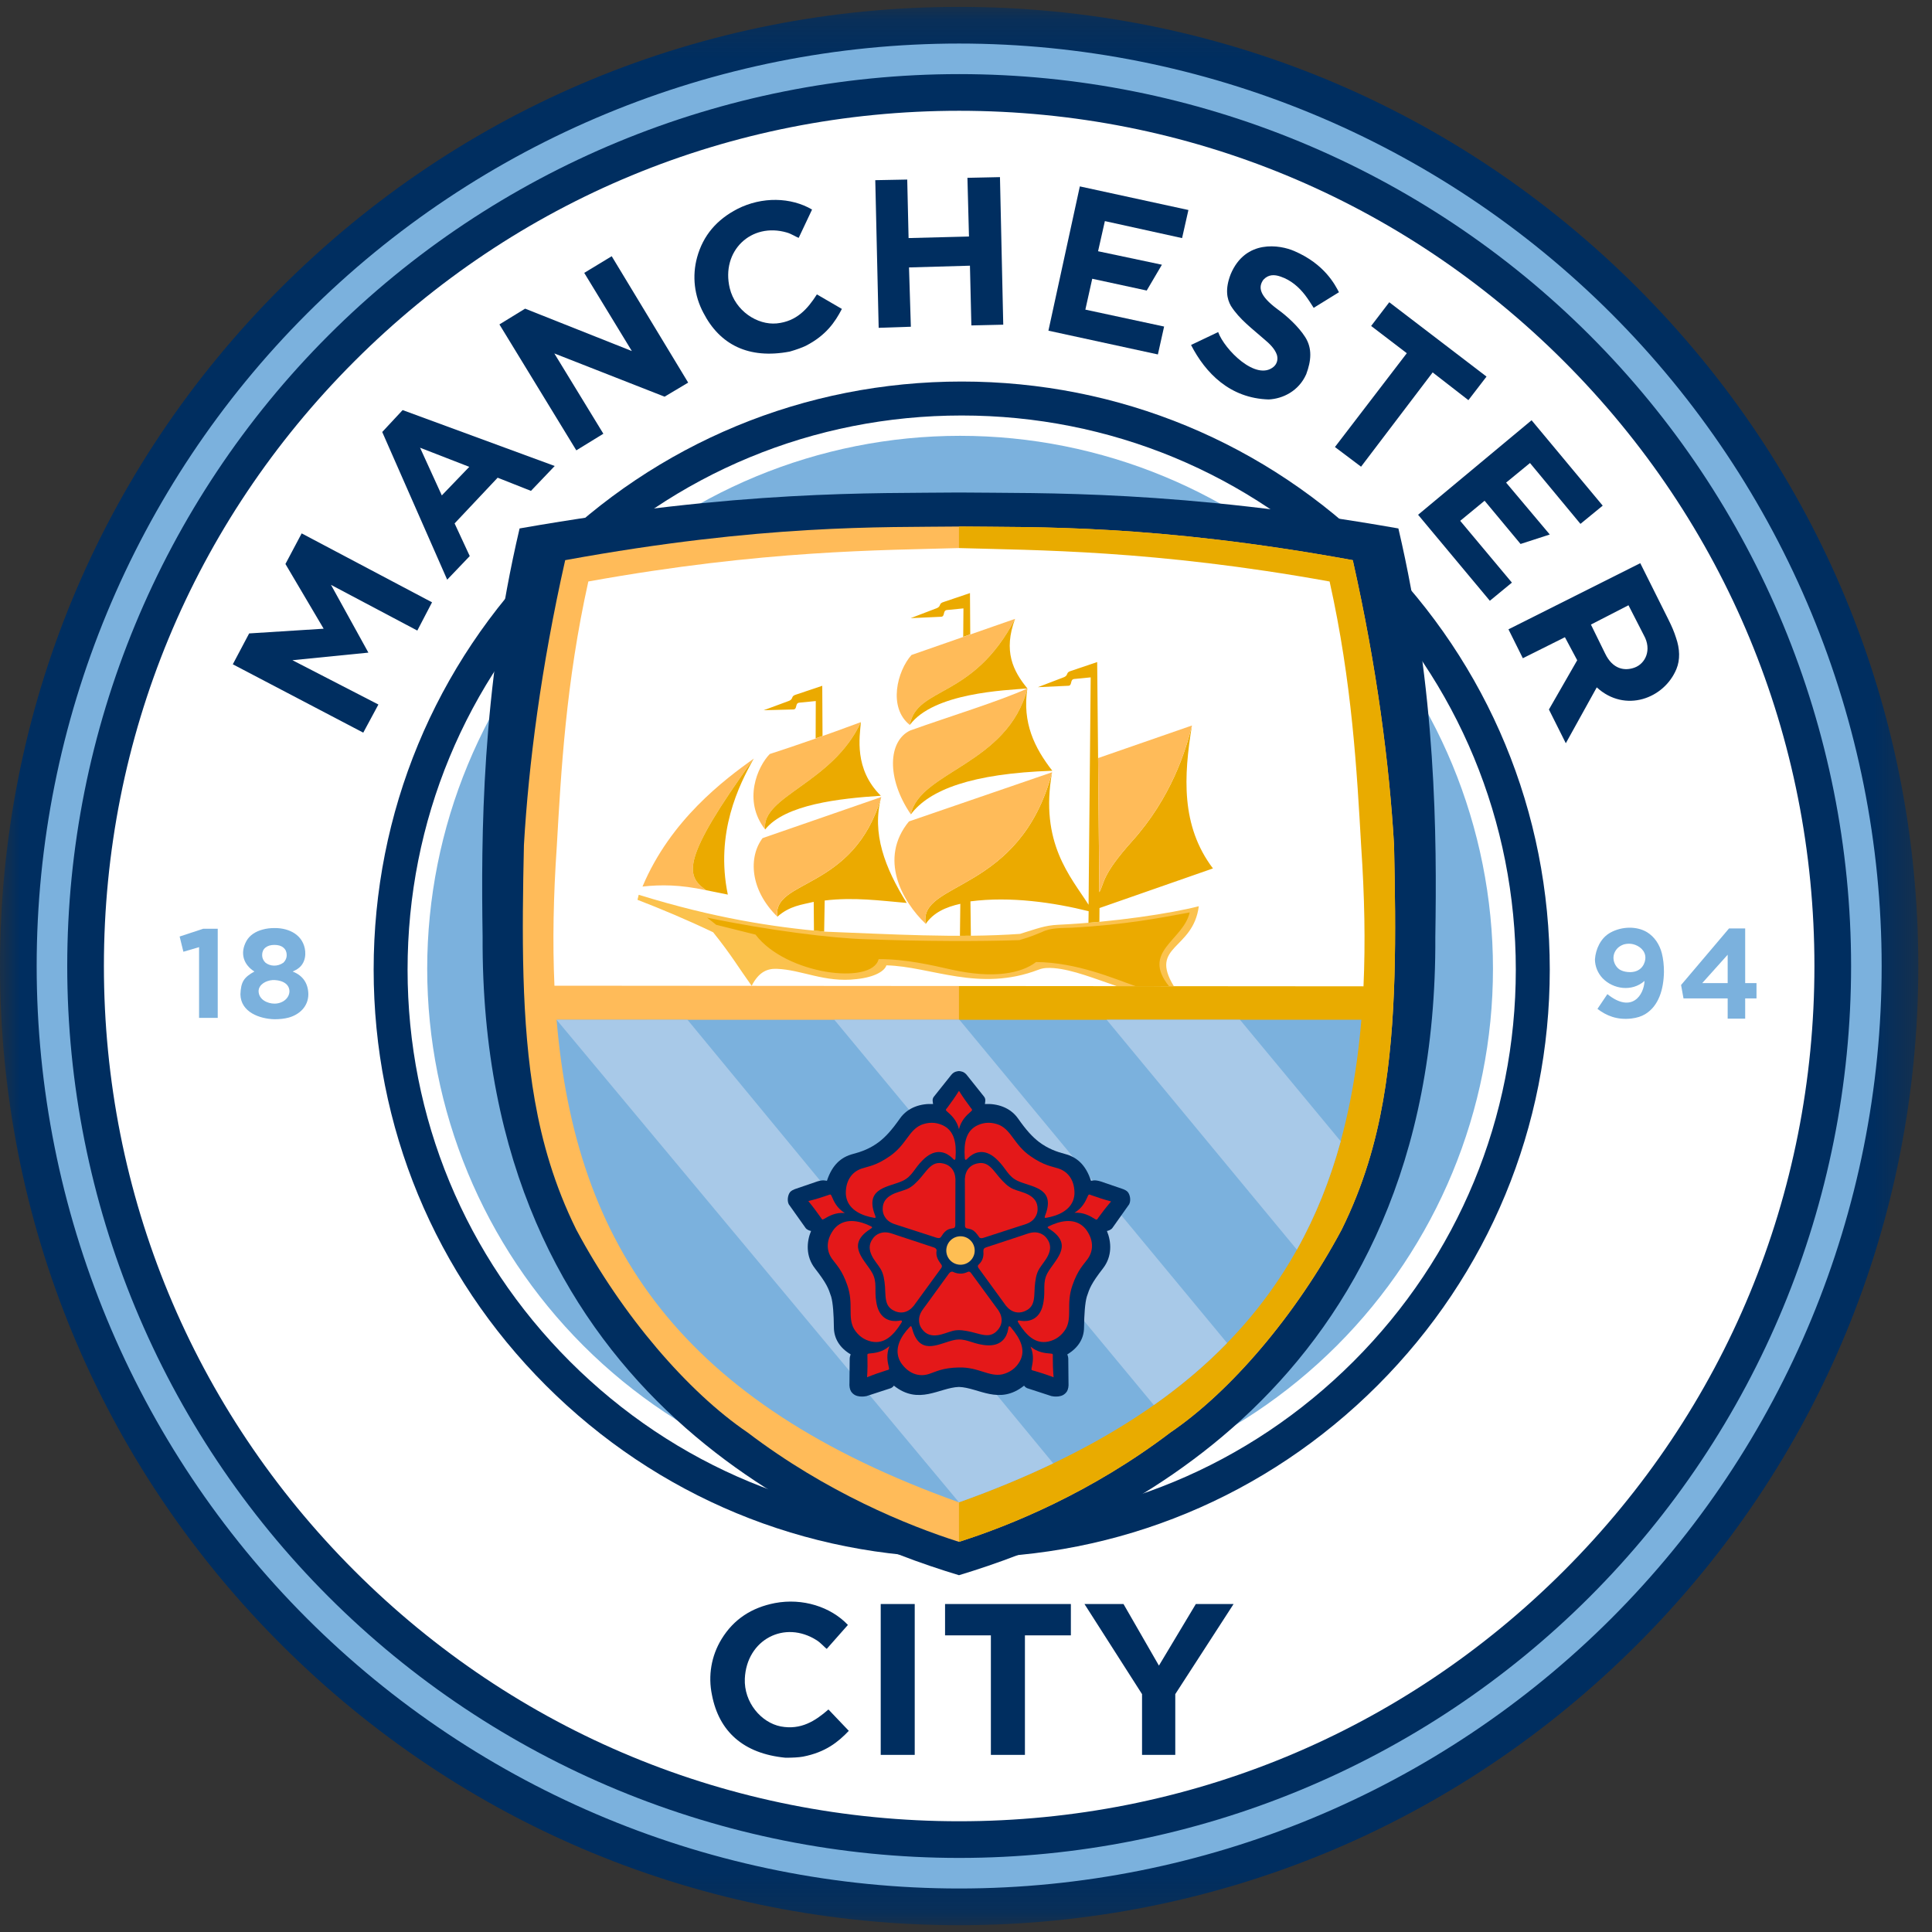 <?xml version="1.0" encoding="UTF-8" standalone="no"?>
<svg width="50px" height="50px" viewBox="0 0 50 50" version="1.1" xmlns="http://www.w3.org/2000/svg" xmlns:xlink="http://www.w3.org/1999/xlink">
    <rect x="0" y="0" width="50" height="50" fill="#333333" stroke="none"/>
    <!-- Generator: Sketch 42 (36781) - http://www.bohemiancoding.com/sketch -->
    <title>city</title>
    <desc>Created with Sketch.</desc>
    <defs>
        <polygon id="path-1" points="0 49.822 49.646 49.822 49.646 0.177 0 0.177"></polygon>
        <polygon id="path-3" points="0 49.823 49.646 49.823 49.646 0.177 0 0.177"></polygon>
    </defs>
    <g id="Page-1" stroke="none" stroke-width="1" fill="none" fill-rule="evenodd">
        <g id="city">
            <path d="M48.301,25 C48.301,31.227 45.827,37.199 41.424,41.602 C37.022,46.005 31.05,48.479 24.823,48.479 C18.596,48.479 12.624,46.005 8.221,41.602 C3.818,37.199 1.344,31.227 1.344,25 C1.344,18.773 3.818,12.801 8.221,8.399 C12.624,3.996 18.596,1.522 24.823,1.522 C31.05,1.522 37.022,3.996 41.424,8.399 C45.827,12.801 48.301,18.773 48.301,25" id="Fill-1" fill="#FFFFFF"></path>
            <path d="M24.823,1.917 C18.657,1.917 12.861,4.318 8.501,8.678 C4.141,13.038 1.74,18.835 1.74,25 C1.74,31.166 4.141,36.962 8.501,41.322 C12.861,45.682 18.657,48.083 24.823,48.083 C30.988,48.083 36.785,45.682 41.145,41.322 C45.505,36.962 47.906,31.166 47.906,25 C47.906,18.835 45.505,13.038 41.145,8.678 C36.785,4.318 30.988,1.917 24.823,1.917 M24.823,48.874 C18.446,48.874 12.451,46.391 7.942,41.881 C3.432,37.372 0.949,31.377 0.949,25 C0.949,18.623 3.432,12.628 7.942,8.119 C12.451,3.61 18.446,1.126 24.823,1.126 C31.2,1.126 37.195,3.61 41.704,8.119 C46.213,12.628 48.696,18.623 48.696,25 C48.696,31.377 46.213,37.372 41.704,41.881 C37.195,46.391 31.2,48.874 24.823,48.874" id="Fill-3" fill="#FF0000"></path>
            <path d="M24.823,1.917 C30.945,1.917 36.816,4.349 41.145,8.678 C45.474,13.007 47.906,18.878 47.906,25 C47.906,31.122 45.474,36.993 41.145,41.322 C36.816,45.651 30.945,48.083 24.823,48.083 C18.701,48.083 12.83,45.651 8.501,41.322 C4.172,36.993 1.74,31.122 1.74,25 C1.74,18.878 4.172,13.007 8.501,8.678 C12.83,4.349 18.701,1.917 24.823,1.917 M24.823,1.126 C18.491,1.126 12.419,3.642 7.941,8.119 C3.465,12.596 0.949,18.668 0.949,25 C0.949,31.332 3.465,37.405 7.941,41.882 C12.419,46.359 18.491,48.874 24.823,48.874 C31.155,48.874 37.227,46.359 41.704,41.882 C46.181,37.405 48.697,31.332 48.697,25 C48.697,18.668 46.181,12.596 41.704,8.119 C37.227,3.642 31.155,1.126 24.823,1.126" id="Fill-5" fill="#002E60"></path>
            <g id="Group-9" transform="translate(0, 0.001)">
                <mask id="mask-2" fill="white">
                    <use xlink:href="#path-1"></use>
                </mask>
                <g id="Clip-8"></g>
                <path d="M24.823,2.866 C18.91,2.866 13.352,5.168 9.172,9.349 C4.991,13.529 2.689,19.087 2.689,25 C2.689,30.912 4.991,36.47 9.172,40.65 C13.352,44.831 18.91,47.133 24.823,47.133 C30.735,47.133 36.293,44.831 40.474,40.65 C44.654,36.47 46.957,30.912 46.957,25 C46.957,19.087 44.654,13.529 40.474,9.349 C36.293,5.168 30.735,2.866 24.823,2.866 M24.823,49.823 C18.193,49.823 11.96,47.241 7.27,42.552 C2.582,37.864 0,31.63 0,25 C0,18.369 2.582,12.135 7.27,7.447 C11.959,2.759 18.193,0.177 24.823,0.177 C31.453,0.177 37.687,2.759 42.375,7.447 C47.064,12.136 49.646,18.369 49.646,25 C49.646,31.63 47.064,37.864 42.375,42.552 C37.687,47.24 31.453,49.823 24.823,49.823" id="Fill-7" fill="#002E60" mask="url(#mask-2)"></path>
            </g>
            <g id="Group-78" transform="translate(0, 0.001)">
                <path d="M24.823,1.917 C30.945,1.917 36.816,4.348 41.145,8.678 C45.474,13.007 47.906,18.878 47.906,25 C47.906,31.121 45.474,36.993 41.145,41.321 C36.816,45.651 30.945,48.082 24.823,48.082 C18.701,48.082 12.83,45.651 8.501,41.321 C4.172,36.993 1.74,31.121 1.74,25 C1.74,18.878 4.172,13.007 8.501,8.678 C12.83,4.348 18.701,1.917 24.823,1.917 Z M24.823,1.126 C18.491,1.126 12.419,3.641 7.941,8.118 C3.465,12.595 0.949,18.668 0.949,25 C0.949,31.331 3.465,37.404 7.941,41.881 C12.419,46.358 18.491,48.873 24.823,48.873 C31.155,48.873 37.227,46.358 41.704,41.881 C46.181,37.404 48.697,31.331 48.697,25 C48.697,18.668 46.181,12.595 41.704,8.118 C37.227,3.641 31.155,1.126 24.823,1.126 Z" id="Fill-10" fill="#7BB1DD"></path>
                <path d="M24.889,10.752 C21.058,10.752 17.457,12.243 14.748,14.952 C12.04,17.66 10.548,21.261 10.548,25.092 C10.548,28.923 12.04,32.524 14.748,35.232 C17.457,37.941 21.058,39.433 24.889,39.433 C28.719,39.433 32.32,37.941 35.029,35.232 C37.738,32.524 39.229,28.922 39.229,25.092 C39.229,21.262 37.738,17.661 35.029,14.952 C32.32,12.243 28.719,10.752 24.889,10.752 M24.889,40.312 C20.824,40.312 17.002,38.728 14.127,35.854 C11.252,32.979 9.67,29.158 9.67,25.092 C9.67,21.027 11.252,17.205 14.127,14.331 C17.001,11.456 20.823,9.873 24.889,9.873 C28.954,9.873 32.776,11.456 35.65,14.331 C38.525,17.205 40.108,21.027 40.108,25.092 C40.108,29.157 38.525,32.979 35.65,35.854 C32.775,38.728 28.953,40.312 24.889,40.312" id="Fill-12" fill="#002E60"></path>
                <path d="M38.638,25.07 C38.638,28.727 37.185,32.235 34.599,34.822 C32.013,37.408 28.505,38.861 24.847,38.861 C21.19,38.861 17.682,37.408 15.095,34.822 C12.509,32.235 11.056,28.727 11.056,25.07 C11.056,21.412 12.509,17.905 15.095,15.318 C17.682,12.732 21.19,11.278 24.847,11.278 C28.505,11.278 32.013,12.732 34.599,15.318 C37.185,17.905 38.638,21.412 38.638,25.07" id="Fill-14" fill="#7BB1DD"></path>
                <path d="M13.447,13.675 C12.461,17.873 12.45,21.66 12.49,24.241 C12.426,36.001 21.126,39.652 24.818,40.765 C28.51,39.652 37.211,36.001 37.146,24.241 C37.187,21.66 37.175,17.873 36.19,13.675 C30.479,12.673 27.006,12.77 24.818,12.745 C22.631,12.77 19.158,12.673 13.447,13.675" id="Fill-16" fill="#002E60"></path>
                <path d="M14.627,14.496 C14,17.277 13.68,19.787 13.559,21.872 C13.51,24.146 13.484,26.451 13.842,28.485 C14.031,29.555 14.345,30.669 14.913,31.82 C16.102,34.048 17.803,36.022 19.348,37.072 C21.389,38.624 23.497,39.483 24.818,39.902 C26.14,39.483 28.248,38.624 30.289,37.072 C31.834,36.022 33.534,34.048 34.723,31.82 C35.292,30.669 35.606,29.555 35.794,28.485 C36.152,26.451 36.127,24.146 36.078,21.872 C35.957,19.787 35.636,17.277 35.01,14.496 C29.878,13.559 26.784,13.649 24.818,13.625 C22.853,13.649 19.759,13.559 14.627,14.496" id="Fill-18" fill="#FFBB59"></path>
                <path d="M21.396,42.672 C21.352,42.643 21.241,42.515 21.14,42.451 C20.306,41.916 19.323,42.432 19.276,43.44 C19.249,44.057 19.701,44.581 20.206,44.679 C20.727,44.776 21.098,44.539 21.44,44.24 L21.967,44.793 C21.694,45.079 21.369,45.347 20.78,45.461 C20.671,45.48 20.52,45.489 20.329,45.489 C19.231,45.383 18.607,44.802 18.426,43.867 C18.321,43.367 18.408,42.853 18.674,42.418 C18.991,41.9 19.457,41.602 20.056,41.486 C20.771,41.351 21.498,41.582 21.944,42.052 L21.396,42.672 Z" id="Fill-20" fill="#002E60"></path>
                <mask id="mask-4" fill="white">
                    <use xlink:href="#path-3"></use>
                </mask>
                <g id="Clip-23"></g>
                <polygon id="Fill-22" fill="#002E60" mask="url(#mask-4)" points="22.793 45.415 23.673 45.415 23.673 41.511 22.793 41.511"></polygon>
                <polygon id="Fill-24" fill="#002E60" mask="url(#mask-4)" points="27.714 42.322 26.525 42.322 26.525 45.415 25.644 45.415 25.644 42.322 24.458 42.322 24.458 41.511 27.714 41.511"></polygon>
                <polygon id="Fill-25" fill="#002E60" mask="url(#mask-4)" points="31.925 41.511 30.416 43.843 30.416 45.415 29.556 45.415 29.556 43.843 28.066 41.511 29.076 41.511 29.993 43.105 30.948 41.511"></polygon>
                <polygon id="Fill-26" fill="#002E60" mask="url(#mask-4)" points="9.793 18.232 9.401 18.96 6.025 17.191 6.448 16.392 8.376 16.27 7.387 14.595 7.807 13.803 11.181 15.587 10.8 16.318 8.566 15.135 9.534 16.889 7.568 17.085"></polygon>
                <path d="M12.145,12.081 L10.871,11.586 L11.434,12.82 L12.145,12.081 Z M14.356,12.059 L13.741,12.703 L12.879,12.362 L11.765,13.545 L12.157,14.39 L11.573,15.001 L9.892,11.179 L10.42,10.612 L14.356,12.059 Z" id="Fill-27" fill="#002E60" mask="url(#mask-4)"></path>
                <polygon id="Fill-28" fill="#002E60" mask="url(#mask-4)" points="14.915 11.654 12.925 8.395 13.59 7.987 16.352 9.084 15.12 7.061 15.831 6.63 17.81 9.901 17.199 10.265 14.346 9.146 15.615 11.224"></polygon>
                <path d="M20.67,6.155 C20.62,6.14 20.482,6.051 20.368,6.018 C19.438,5.743 18.655,6.497 18.886,7.458 C19.029,8.046 19.599,8.415 20.1,8.369 C20.617,8.318 20.901,7.994 21.141,7.618 L21.788,7.994 C21.61,8.337 21.377,8.679 20.855,8.948 C20.757,8.995 20.618,9.046 20.438,9.098 C19.376,9.299 18.63,8.922 18.203,8.093 C17.968,7.652 17.909,7.144 18.04,6.662 C18.197,6.088 18.554,5.68 19.085,5.406 C19.72,5.083 20.468,5.101 21.016,5.422 L20.67,6.155 Z" id="Fill-29" fill="#002E60" mask="url(#mask-4)"></path>
                <polygon id="Fill-30" fill="#002E60" mask="url(#mask-4)" points="38.002 10.355 37.077 9.637 35.224 12.077 34.548 11.568 36.408 9.14 35.485 8.435 35.954 7.821 38.471 9.745"></polygon>
                <polygon id="Fill-31" fill="#002E60" mask="url(#mask-4)" points="22.652 4.662 22.74 8.483 23.573 8.455 23.525 6.92 25.102 6.875 25.139 8.421 25.964 8.402 25.879 4.583 25.037 4.601 25.077 6.12 23.514 6.16 23.479 4.646"></polygon>
                <polygon id="Fill-32" fill="#002E60" mask="url(#mask-4)" points="27.946 4.823 30.756 5.434 30.592 6.161 28.594 5.721 28.418 6.501 30.07 6.85 29.677 7.518 28.267 7.213 28.089 8.012 30.127 8.45 29.966 9.172 27.133 8.557"></polygon>
                <path d="M33.066,8.005 C32.572,7.64 32.567,7.42 32.695,7.24 C32.825,7.098 32.98,7.1 33.144,7.158 C33.409,7.248 33.616,7.429 33.776,7.637 C33.863,7.751 33.931,7.863 33.998,7.966 L34.652,7.562 C34.553,7.374 34.285,6.835 33.496,6.496 C33.125,6.334 32.234,6.185 31.851,7.093 C31.697,7.486 31.756,7.739 31.855,7.914 C32.076,8.265 32.417,8.512 32.728,8.787 C32.856,8.894 32.989,9.022 33.044,9.177 C33.082,9.294 33.05,9.415 32.963,9.49 C32.51,9.876 31.686,9.041 31.526,8.593 L30.824,8.927 C31.198,9.654 31.831,10.308 32.835,10.337 C33.196,10.319 33.611,10.122 33.805,9.684 C33.935,9.335 33.964,9.017 33.78,8.725 C33.606,8.451 33.302,8.173 33.066,8.005" id="Fill-33" fill="#002E60" mask="url(#mask-4)"></path>
                <polygon id="Fill-34" fill="#002E60" mask="url(#mask-4)" points="39.637 10.875 41.478 13.085 40.902 13.557 39.596 11.982 38.978 12.489 40.108 13.832 39.352 14.077 38.421 12.958 37.79 13.478 39.128 15.077 38.557 15.547 36.7 13.321"></polygon>
                <path d="M40.523,19.234 L40.086,18.361 L40.818,17.086 L40.5,16.49 L39.411,17.034 L39.039,16.286 L42.45,14.574 L43.175,16.026 C43.274,16.224 43.323,16.343 43.373,16.497 C43.477,16.792 43.483,17.076 43.387,17.31 C43.072,18.081 42.055,18.459 41.324,17.788 L40.523,19.234 Z M42.542,16.438 L42.145,15.663 L41.173,16.163 L41.539,16.909 C41.737,17.324 42.05,17.369 42.303,17.276 C42.582,17.174 42.756,16.819 42.542,16.438 L42.542,16.438 Z" id="Fill-35" fill="#002E60" mask="url(#mask-4)"></path>
                <path d="M42.582,24.796 C42.589,24.599 42.423,24.473 42.261,24.434 C42.186,24.417 42.107,24.418 42.025,24.44 C41.948,24.466 41.888,24.507 41.845,24.556 C41.66,24.775 41.798,25.047 41.959,25.113 C42.017,25.14 42.093,25.157 42.193,25.158 C42.512,25.151 42.58,24.894 42.582,24.796 M42.56,25.385 C42.238,25.672 41.751,25.602 41.474,25.315 C41.352,25.184 41.278,25.013 41.277,24.827 C41.287,24.687 41.326,24.555 41.386,24.44 C41.46,24.301 41.557,24.2 41.684,24.131 C41.975,23.973 42.359,23.963 42.627,24.125 C42.818,24.243 42.948,24.439 43.008,24.668 C43.044,24.809 43.063,24.971 43.063,25.151 C43.055,25.605 42.927,26.034 42.576,26.246 C42.481,26.303 42.364,26.341 42.222,26.358 C41.848,26.401 41.573,26.285 41.342,26.109 L41.599,25.727 C42.233,26.237 42.547,25.747 42.56,25.385" id="Fill-36" fill="#7BB1DD" mask="url(#mask-4)"></path>
                <path d="M44.712,25.442 L44.712,24.707 L44.053,25.442 L44.712,25.442 Z M45.458,25.838 L45.165,25.838 L45.165,26.361 L44.712,26.361 L44.712,25.838 L43.569,25.838 L43.506,25.491 L44.747,24.027 L45.165,24.027 L45.165,25.442 L45.458,25.442 L45.458,25.838 Z" id="Fill-37" fill="#7BB1DD" mask="url(#mask-4)"></path>
                <polygon id="Fill-38" fill="#7BB1DD" mask="url(#mask-4)" points="4.746 24.63 4.649 24.236 5.259 24.035 5.635 24.035 5.635 26.341 5.152 26.341 5.152 24.511"></polygon>
                <path d="M7.491,25.651 C7.484,25.418 7.225,25.356 7.055,25.363 C6.876,25.376 6.694,25.482 6.692,25.651 C6.698,25.872 6.925,25.972 7.103,25.973 C7.31,25.973 7.488,25.838 7.491,25.651 M7.336,24.912 C7.392,24.855 7.42,24.79 7.42,24.719 C7.42,24.636 7.392,24.572 7.336,24.525 C7.281,24.477 7.203,24.453 7.103,24.453 C7.002,24.453 6.924,24.477 6.867,24.525 C6.811,24.572 6.784,24.636 6.784,24.719 C6.784,24.79 6.812,24.855 6.869,24.912 C6.984,25.005 7.178,25.025 7.336,24.912 M7.573,25.142 C7.847,25.248 7.976,25.456 7.98,25.732 C7.977,26.052 7.745,26.258 7.472,26.334 C7.364,26.363 7.241,26.377 7.103,26.377 C6.723,26.367 6.231,26.196 6.222,25.732 C6.235,25.413 6.307,25.295 6.584,25.142 C6.304,24.966 6.202,24.67 6.378,24.351 C6.42,24.277 6.477,24.216 6.549,24.166 C6.622,24.117 6.705,24.08 6.8,24.055 C6.895,24.029 6.995,24.017 7.103,24.017 C7.503,24.013 7.859,24.21 7.899,24.618 C7.908,24.729 7.891,24.842 7.831,24.939 C7.782,25.023 7.698,25.09 7.573,25.142" id="Fill-39" fill="#7BB1DD" mask="url(#mask-4)"></path>
                <path d="M24.818,39.902 C26.14,39.483 28.248,38.624 30.289,37.072 C31.834,36.022 33.534,34.048 34.723,31.82 C35.292,30.669 35.606,29.555 35.794,28.485 C36.152,26.451 36.127,24.146 36.078,21.872 C35.957,19.787 35.636,17.277 35.01,14.496 C29.878,13.559 26.784,13.649 24.818,13.625" id="Fill-40" fill="#E9AB00" mask="url(#mask-4)"></path>
                <path d="M35.232,26.39 C34.745,32.256 32.004,36.312 24.818,38.879 C17.634,36.312 14.892,32.257 14.405,26.391 L35.232,26.39 Z" id="Fill-41" fill="#7BB1DD" mask="url(#mask-4)"></path>
                <path d="M14.349,25.509 C14.298,24.376 14.323,23.179 14.409,21.915 C14.521,19.953 14.644,17.665 15.226,15.048 C19.775,14.226 22.861,14.242 24.818,14.183 C26.775,14.242 29.861,14.226 34.41,15.048 C34.993,17.665 35.116,19.953 35.228,21.915 C35.314,23.184 35.339,24.387 35.287,25.525 L14.349,25.509 Z" id="Fill-42" fill="#FFFFFF" mask="url(#mask-4)"></path>
                <path d="M27.257,37.87 C26.508,38.229 25.696,38.565 24.818,38.879 L14.405,26.391 L17.792,26.39 L27.257,37.87 Z M34.697,29.535 C34.423,30.534 34.05,31.469 33.563,32.34 L28.64,26.39 L32.09,26.39 L34.697,29.535 Z M31.757,34.756 C31.202,35.326 30.573,35.861 29.861,36.362 L21.592,26.39 L24.829,26.39 L31.757,34.756 Z" id="Fill-43" fill="#A8C9E8" mask="url(#mask-4)"></path>
                <path d="M27.384,23.932 C28.842,23.864 30.32,23.635 31.025,23.452 C30.879,24.59 29.731,24.459 30.378,25.52 L28.899,25.519 C28.343,25.331 27.765,25.095 27.276,25.054 C27.128,25.043 27.003,25.045 26.878,25.094 C25.34,25.685 24.092,25.009 22.94,24.982 C22.898,25.121 22.654,25.287 22.169,25.338 C21.343,25.437 20.753,25.095 20.101,25.072 C19.866,25.064 19.642,25.143 19.453,25.512 C19.121,25.05 18.918,24.7 18.456,24.126 C17.761,23.794 17.118,23.526 16.498,23.286 L16.53,23.156 C18.507,23.766 20.007,23.989 21.347,24.11 C23.002,24.173 24.782,24.281 26.397,24.168 C26.854,24.028 27.035,23.949 27.384,23.932" id="Fill-44" fill="#FBC24E" mask="url(#mask-4)"></path>
                <path d="M30.79,23.612 C30.619,24.344 29.527,24.62 30.253,25.52 L29.387,25.52 C28.829,25.327 27.88,24.907 26.814,24.896 C26.43,25.191 25.713,25.334 24.628,25.093 C24.125,24.98 23.436,24.817 22.739,24.821 C22.571,25.5 20.34,25.223 19.553,24.187 L18.535,23.933 L18.301,23.747 C19.908,24.083 21.55,24.281 22.389,24.306 C23.92,24.362 25.358,24.365 26.383,24.329 C26.726,24.229 26.791,24.187 26.962,24.122 C27.205,24 27.496,24.021 27.734,24.008 C29.161,23.93 30.064,23.745 30.79,23.612" id="Fill-45" fill="#EBAA00" mask="url(#mask-4)"></path>
                <path d="M22.807,20.626 C22.095,23.06 19.985,22.746 20.118,23.723 C20.441,23.44 20.749,23.414 21.059,23.339 L21.065,24.083 C21.154,24.092 21.242,24.1 21.329,24.108 L21.343,23.304 C22.107,23.213 22.777,23.308 23.466,23.367 C22.906,22.469 22.552,21.562 22.807,20.626 M23.958,23.91 C24.154,23.619 24.476,23.473 24.853,23.39 L24.843,24.218 C24.938,24.218 25.032,24.217 25.126,24.216 L25.115,23.326 C26.153,23.191 27.277,23.357 28.174,23.581 L28.169,23.88 C28.267,23.873 28.356,23.864 28.452,23.855 L28.455,23.499 L31.391,22.474 C30.558,21.372 30.634,20.087 30.847,18.775 C30.686,19.436 30.305,20.648 29.301,21.766 C28.508,22.65 28.588,22.841 28.451,23.09 L28.395,17.133 L27.717,17.362 C27.575,17.402 27.658,17.468 27.542,17.522 L26.86,17.783 L27.643,17.747 C27.757,17.747 27.686,17.59 27.793,17.572 L28.227,17.529 L28.172,23.414 C27.708,22.686 26.901,21.814 27.228,19.985 C26.397,23.136 23.756,22.793 23.958,23.91" id="Fill-46" fill="#EBAA00" mask="url(#mask-4)"></path>
                <path d="M19.735,21.69 L22.807,20.626 C22.095,23.06 19.985,22.746 20.118,23.723 C19.399,23.018 19.372,22.171 19.735,21.69 L19.735,21.69 Z M23.523,21.258 L27.228,19.985 C26.397,23.136 23.756,22.793 23.959,23.91 C23.342,23.325 22.734,22.22 23.523,21.258 L23.523,21.258 Z M30.847,18.775 C30.686,19.436 30.305,20.648 29.301,21.766 C28.508,22.65 28.588,22.841 28.451,23.09 L28.419,19.618 L30.847,18.775 Z" id="Fill-47" fill="#FFBB59" mask="url(#mask-4)"></path>
                <path d="M25.11,16.416 L25.103,15.348 L24.425,15.577 C24.283,15.618 24.366,15.682 24.25,15.736 L23.567,15.997 L24.35,15.961 C24.465,15.961 24.393,15.805 24.5,15.787 L24.934,15.744 L24.928,16.481 L25.11,16.416 Z" id="Fill-48" fill="#EBAA00" mask="url(#mask-4)"></path>
                <path d="M21.287,19.046 L21.28,17.747 L20.602,17.975 C20.46,18.015 20.543,18.081 20.426,18.135 L19.763,18.38 L20.527,18.36 C20.642,18.36 20.57,18.203 20.678,18.185 L21.112,18.142 L21.109,19.108 L21.287,19.046 Z" id="Fill-49" fill="#EBAA00" mask="url(#mask-4)"></path>
                <path id="Fill-50" fill="#FFBB59" mask="url(#mask-4)"></path>
                <path d="M26.27,16.015 C25.183,18.106 23.726,17.757 23.546,18.761 C22.976,18.309 23.22,17.364 23.589,16.95 L26.27,16.015 Z" id="Fill-51" fill="#FFBB59" mask="url(#mask-4)"></path>
                <path d="M26.589,17.816 C26.216,17.364 25.961,16.847 26.27,16.015 C25.183,18.106 23.726,17.757 23.546,18.761 C24.162,17.927 26.024,17.862 26.589,17.816" id="Fill-52" fill="#EBAA00" mask="url(#mask-4)"></path>
                <path d="M23.573,21.075 C22.931,20.137 22.987,19.171 23.556,18.904 C24.567,18.542 25.869,18.145 26.589,17.816 C26.077,19.788 23.799,19.967 23.573,21.075" id="Fill-53" fill="#FFBB59" mask="url(#mask-4)"></path>
                <path d="M26.589,17.816 C26.077,19.788 23.799,19.966 23.573,21.075 C24.05,20.437 25.148,20.017 27.234,19.946 C26.775,19.358 26.451,18.702 26.589,17.816" id="Fill-54" fill="#EBAA00" mask="url(#mask-4)"></path>
                <path d="M22.28,18.687 C21.397,19.016 20.614,19.289 19.921,19.513 C19.607,19.836 19.216,20.715 19.802,21.466 C19.693,20.602 21.549,20.275 22.28,18.687" id="Fill-55" fill="#FFBB59" mask="url(#mask-4)"></path>
                <path d="M19.802,21.466 C19.693,20.602 21.549,20.275 22.28,18.687 C22.248,19.071 22.098,19.902 22.796,20.593 C21.722,20.663 20.318,20.818 19.802,21.466" id="Fill-56" fill="#EBAA00" mask="url(#mask-4)"></path>
                <path id="Fill-57" fill="#FFBB59" mask="url(#mask-4)"></path>
                <path d="M19.508,19.631 C18.742,20.18 17.357,21.213 16.628,22.943 C17.105,22.892 17.586,22.891 18.276,23.038 C17.734,22.661 17.627,22.242 19.508,19.631" id="Fill-58" fill="#FFBB59" mask="url(#mask-4)"></path>
                <path d="M18.836,23.151 L18.276,23.038 C17.734,22.661 17.627,22.242 19.508,19.631 C19.121,20.321 18.506,21.554 18.836,23.151" id="Fill-59" fill="#EBAA00" mask="url(#mask-4)"></path>
                <path id="Fill-60" fill="#FFBB59" mask="url(#mask-4)"></path>
                <path d="M25.02,27.819 L25.461,28.372 C25.522,28.442 25.495,28.513 25.489,28.571 C25.799,28.555 26.139,28.652 26.345,28.943 C26.563,29.254 26.718,29.42 26.887,29.551 C27.121,29.728 27.35,29.808 27.56,29.863 C27.865,29.943 28.098,30.139 28.235,30.558 C28.284,30.555 28.32,30.527 28.481,30.573 L29.065,30.773 C29.099,30.788 29.15,30.806 29.188,30.849 C29.224,30.896 29.238,30.945 29.246,30.996 C29.252,31.043 29.252,31.107 29.224,31.164 L28.785,31.784 C28.742,31.834 28.669,31.854 28.647,31.856 C28.765,32.141 28.787,32.514 28.545,32.825 C28.242,33.217 28.199,33.336 28.126,33.558 C28.08,33.719 28.059,34.014 28.055,34.356 C28.053,34.625 27.919,34.873 27.622,35.05 C27.626,35.069 27.645,35.105 27.647,35.159 L27.653,35.788 C27.659,35.869 27.647,35.952 27.611,36.011 C27.554,36.094 27.48,36.128 27.389,36.139 C27.303,36.148 27.224,36.134 27.212,36.13 L26.577,35.923 C26.514,35.891 26.503,35.853 26.504,35.859 C25.857,36.375 25.327,35.909 24.818,35.893 C24.31,35.909 23.78,36.375 23.133,35.859 C23.134,35.853 23.123,35.891 23.06,35.923 L22.425,36.13 C22.413,36.134 22.334,36.148 22.248,36.139 C22.157,36.128 22.083,36.094 22.026,36.011 C21.99,35.952 21.978,35.869 21.984,35.788 L21.99,35.159 C21.992,35.105 22.011,35.069 22.015,35.05 C21.718,34.873 21.584,34.625 21.581,34.356 C21.578,34.014 21.557,33.719 21.511,33.558 C21.438,33.336 21.395,33.217 21.091,32.825 C20.85,32.514 20.872,32.141 20.99,31.856 C20.968,31.854 20.894,31.834 20.852,31.784 L20.412,31.164 C20.385,31.107 20.385,31.043 20.391,30.996 C20.399,30.945 20.412,30.896 20.448,30.849 C20.487,30.806 20.538,30.788 20.572,30.773 L21.156,30.573 C21.316,30.527 21.353,30.555 21.401,30.558 C21.539,30.139 21.772,29.943 22.077,29.863 C22.287,29.808 22.516,29.728 22.75,29.551 C22.919,29.42 23.073,29.254 23.292,28.943 C23.497,28.652 23.838,28.555 24.148,28.571 C24.141,28.513 24.114,28.442 24.176,28.372 L24.617,27.819 C24.692,27.727 24.768,27.725 24.818,27.718 C24.869,27.725 24.945,27.727 25.02,27.819" id="Fill-61" fill="#002E60" mask="url(#mask-4)"></path>
                <path d="M24.646,29.97 C24.499,29.826 24.263,29.725 23.989,29.928 C23.954,29.954 23.918,29.985 23.881,30.022 C23.658,30.239 23.613,30.439 23.364,30.558 C23.026,30.719 22.416,30.725 22.617,31.367 C22.685,31.556 22.69,31.527 22.505,31.492 C22.188,31.414 21.913,31.238 21.89,30.901 C21.881,30.579 22.026,30.333 22.303,30.24 C22.479,30.182 22.674,30.167 23.028,29.921 C23.449,29.63 23.512,29.261 23.833,29.114 C24.025,29.036 24.211,29.037 24.392,29.118 C24.698,29.258 24.756,29.576 24.729,29.957 C24.726,30.058 24.676,30.004 24.646,29.97" id="Fill-62" fill="#E41819" mask="url(#mask-4)"></path>
                <path d="M24.723,31.703 L24.726,30.598 C24.743,30.356 24.644,30.168 24.42,30.112 C24.325,30.088 24.232,30.092 24.145,30.143 C24.028,30.211 23.943,30.341 23.835,30.468 C23.724,30.595 23.612,30.716 23.465,30.775 C23.346,30.824 23.199,30.854 23.082,30.917 C22.945,30.991 22.84,31.098 22.844,31.295 C22.844,31.403 22.893,31.509 22.981,31.587 C23.075,31.666 23.177,31.687 23.296,31.726 L24.24,32.032 C24.313,32.052 24.34,32.038 24.373,31.982 C24.474,31.815 24.572,31.801 24.663,31.786 C24.71,31.785 24.725,31.739 24.723,31.703" id="Fill-63" fill="#E41819" mask="url(#mask-4)"></path>
                <path d="M25.051,29.97 C25.198,29.826 25.434,29.725 25.708,29.928 C25.743,29.954 25.779,29.985 25.816,30.022 C26.039,30.239 26.084,30.439 26.333,30.558 C26.671,30.719 27.281,30.725 27.08,31.367 C27.012,31.556 27.007,31.527 27.191,31.492 C27.509,31.414 27.784,31.238 27.807,30.901 C27.816,30.579 27.671,30.333 27.394,30.24 C27.218,30.182 27.023,30.167 26.669,29.921 C26.248,29.63 26.186,29.261 25.864,29.114 C25.672,29.036 25.486,29.037 25.305,29.118 C24.999,29.258 24.941,29.576 24.968,29.957 C24.971,30.058 25.021,30.004 25.051,29.97" id="Fill-64" fill="#E41819" mask="url(#mask-4)"></path>
                <path d="M24.974,31.703 L24.971,30.598 C24.955,30.356 25.053,30.168 25.277,30.112 C25.372,30.088 25.465,30.092 25.552,30.143 C25.669,30.211 25.754,30.341 25.862,30.468 C25.973,30.595 26.086,30.716 26.232,30.775 C26.351,30.824 26.498,30.854 26.615,30.917 C26.752,30.991 26.857,31.098 26.853,31.295 C26.853,31.403 26.804,31.509 26.716,31.587 C26.622,31.666 26.52,31.687 26.401,31.726 L25.457,32.032 C25.431,32.041 25.405,32.046 25.383,32.041 C25.37,32.039 25.358,32.034 25.347,32.025 C25.198,31.804 25.142,31.816 25.007,31.785 C24.98,31.769 24.971,31.739 24.974,31.703" id="Fill-65" fill="#E41819" mask="url(#mask-4)"></path>
                <path d="M26.42,34.181 C26.623,34.211 26.874,34.153 26.975,33.828 C26.988,33.785 26.999,33.738 27.007,33.687 C27.058,33.38 26.977,33.192 27.107,32.949 C27.284,32.62 27.773,32.255 27.231,31.855 C27.065,31.743 27.078,31.768 27.248,31.688 C27.55,31.564 27.875,31.543 28.094,31.802 C28.291,32.057 28.319,32.34 28.15,32.579 C28.043,32.73 27.894,32.857 27.754,33.265 C27.586,33.748 27.755,34.083 27.582,34.391 C27.473,34.568 27.322,34.677 27.128,34.719 C26.799,34.787 26.563,34.564 26.361,34.24 C26.304,34.157 26.375,34.171 26.42,34.181" id="Fill-66" fill="#E41819" mask="url(#mask-4)"></path>
                <path d="M25.334,32.829 L25.984,33.722 C26.114,33.926 26.304,34.021 26.519,33.933 C26.609,33.896 26.682,33.838 26.722,33.746 C26.776,33.622 26.768,33.466 26.779,33.3 C26.794,33.132 26.813,32.969 26.897,32.834 C26.964,32.725 27.065,32.612 27.122,32.493 C27.19,32.352 27.21,32.204 27.09,32.048 C27.027,31.96 26.926,31.903 26.808,31.893 C26.686,31.885 26.59,31.928 26.472,31.967 L25.529,32.278 C25.47,32.295 25.447,32.324 25.45,32.382 C25.469,32.588 25.378,32.679 25.313,32.742 C25.3,32.771 25.31,32.801 25.334,32.829" id="Fill-67" fill="#E41819" mask="url(#mask-4)"></path>
                <path d="M23.264,34.181 C23.061,34.211 22.81,34.153 22.708,33.828 C22.695,33.785 22.685,33.738 22.677,33.687 C22.625,33.38 22.707,33.192 22.577,32.949 C22.399,32.62 21.911,32.255 22.452,31.855 C22.618,31.743 22.605,31.768 22.436,31.688 C22.134,31.564 21.808,31.543 21.59,31.802 C21.392,32.057 21.364,32.34 21.534,32.579 C21.641,32.73 21.79,32.857 21.93,33.265 C22.097,33.748 21.929,34.083 22.102,34.391 C22.211,34.568 22.361,34.677 22.556,34.719 C22.885,34.787 23.12,34.564 23.323,34.24 C23.379,34.157 23.308,34.171 23.264,34.181" id="Fill-68" fill="#E41819" mask="url(#mask-4)"></path>
                <path d="M24.35,32.829 L23.699,33.722 C23.57,33.926 23.379,34.021 23.165,33.933 C23.075,33.896 23.002,33.838 22.961,33.746 C22.908,33.622 22.915,33.466 22.904,33.3 C22.89,33.132 22.87,32.969 22.787,32.834 C22.72,32.725 22.618,32.612 22.562,32.493 C22.494,32.352 22.474,32.204 22.593,32.048 C22.656,31.96 22.758,31.903 22.876,31.893 C22.998,31.885 23.094,31.928 23.212,31.967 L24.154,32.278 C24.199,32.291 24.233,32.314 24.24,32.352 C24.211,32.511 24.279,32.617 24.363,32.728 C24.387,32.762 24.377,32.796 24.35,32.829" id="Fill-69" fill="#E41819" mask="url(#mask-4)"></path>
                <path d="M26.092,34.396 C26.059,34.598 25.927,34.82 25.587,34.817 C25.542,34.817 25.495,34.813 25.443,34.805 C25.135,34.761 24.981,34.626 24.709,34.676 C24.342,34.745 23.846,35.099 23.63,34.463 C23.573,34.27 23.594,34.29 23.466,34.427 C23.256,34.677 23.137,34.981 23.317,35.268 C23.499,35.533 23.761,35.646 24.04,35.558 C24.218,35.501 24.384,35.398 24.815,35.389 C25.325,35.376 25.594,35.637 25.94,35.567 C26.141,35.517 26.291,35.406 26.39,35.234 C26.554,34.941 26.413,34.649 26.167,34.358 C26.106,34.278 26.096,34.35 26.092,34.396" id="Fill-70" fill="#E41819" mask="url(#mask-4)"></path>
                <path d="M25.135,32.951 L25.787,33.841 C25.943,34.027 25.975,34.238 25.826,34.415 C25.763,34.49 25.686,34.541 25.586,34.552 C25.451,34.565 25.306,34.51 25.144,34.471 C24.979,34.433 24.817,34.403 24.664,34.44 C24.54,34.472 24.402,34.534 24.271,34.553 C24.116,34.574 23.969,34.549 23.856,34.387 C23.792,34.3 23.769,34.186 23.795,34.071 C23.823,33.952 23.894,33.873 23.967,33.773 L24.55,32.969 C24.578,32.929 24.61,32.904 24.652,32.91 C24.833,33 24.977,32.948 25.044,32.917 C25.081,32.893 25.117,32.924 25.135,32.951" id="Fill-71" fill="#E41819" mask="url(#mask-4)"></path>
                <path d="M25.225,32.363 C25.225,32.566 25.061,32.73 24.858,32.73 C24.654,32.73 24.49,32.566 24.49,32.363 C24.49,32.159 24.654,31.994 24.858,31.994 C25.061,31.994 25.225,32.159 25.225,32.363" id="Fill-72" fill="#FEBE53" mask="url(#mask-4)"></path>
                <path d="M24.506,28.761 C24.463,28.725 24.477,28.714 24.515,28.668 C24.613,28.537 24.713,28.398 24.818,28.23 C24.924,28.398 25.024,28.537 25.122,28.668 C25.16,28.714 25.173,28.725 25.131,28.761 C25.012,28.864 24.875,28.992 24.818,29.222 C24.762,28.992 24.625,28.864 24.506,28.761" id="Fill-73" fill="#E41819" mask="url(#mask-4)"></path>
                <path d="M28.154,30.951 C28.177,30.899 28.191,30.909 28.247,30.932 C28.401,30.987 28.564,31.041 28.755,31.092 C28.626,31.243 28.522,31.379 28.426,31.511 C28.393,31.562 28.387,31.578 28.339,31.548 C28.206,31.465 28.043,31.371 27.807,31.385 C28.01,31.264 28.092,31.095 28.154,30.951" id="Fill-74" fill="#E41819" mask="url(#mask-4)"></path>
                <path d="M21.327,31.545 C21.28,31.574 21.273,31.559 21.241,31.508 C21.147,31.374 21.045,31.236 20.919,31.083 C21.111,31.035 21.275,30.984 21.429,30.93 C21.485,30.909 21.5,30.899 21.521,30.951 C21.582,31.096 21.66,31.266 21.862,31.391 C21.626,31.373 21.462,31.464 21.327,31.545" id="Fill-75" fill="#E41819" mask="url(#mask-4)"></path>
                <path d="M27.198,35.03 C27.254,35.033 27.249,35.05 27.246,35.11 C27.246,35.274 27.25,35.445 27.267,35.643 C27.081,35.572 26.918,35.52 26.761,35.475 C26.703,35.46 26.685,35.46 26.698,35.405 C26.731,35.251 26.764,35.067 26.671,34.849 C26.854,34.999 27.041,35.019 27.198,35.03" id="Fill-76" fill="#E41819" mask="url(#mask-4)"></path>
                <path d="M23.005,35.393 C23.018,35.448 23.001,35.448 22.943,35.463 C22.787,35.513 22.624,35.567 22.44,35.642 C22.453,35.444 22.453,35.273 22.449,35.109 C22.446,35.049 22.441,35.033 22.496,35.028 C22.653,35.014 22.839,34.991 23.019,34.837 C22.931,35.056 22.968,35.24 23.005,35.393" id="Fill-77" fill="#E41819" mask="url(#mask-4)"></path>
            </g>
        </g>
    </g>
</svg>